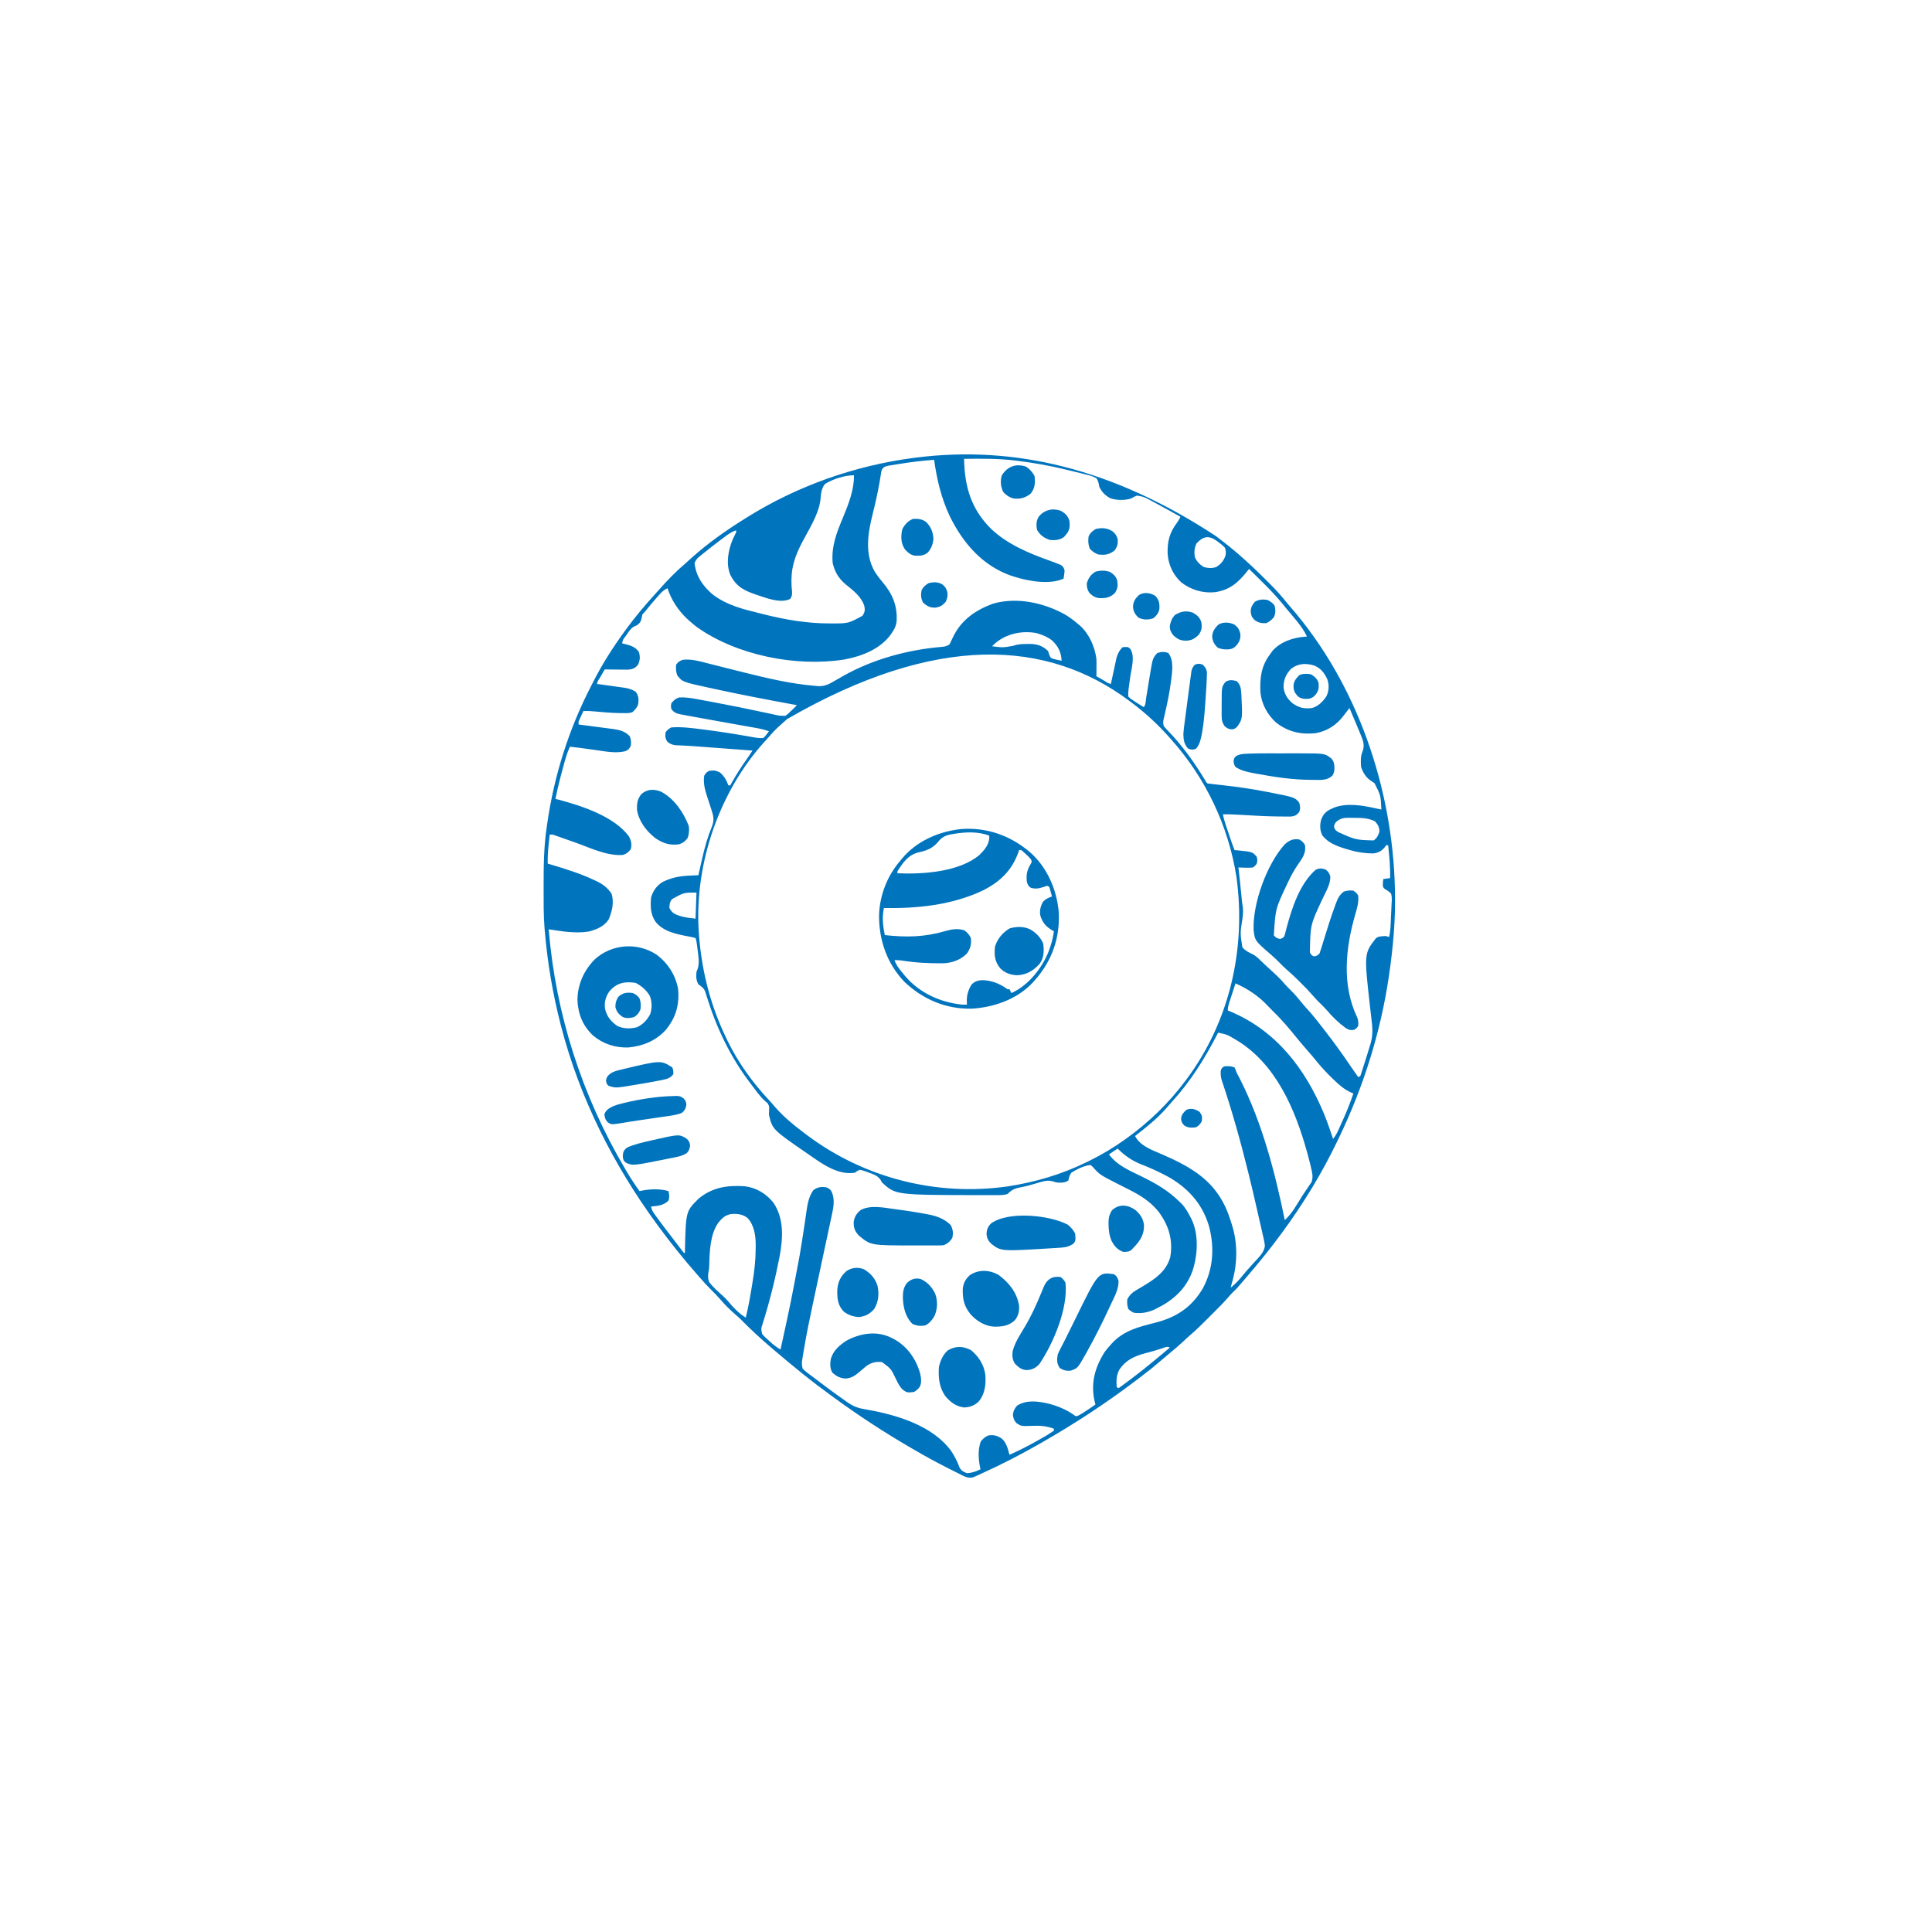 <?xml version="1.0" encoding="UTF-8"?>
<svg version="1.1" xmlns="http://www.w3.org/2000/svg" width="2000" height="2000">
<path d="M0 0 C1.705 1.323 3.423 2.624 5.149 3.92 C10.855 8.219 16.402 12.67 21.833 17.311 C22.35 17.752 22.867 18.194 23.399 18.648 C33.241 27.154 42.667 36.084 51.862 45.28 C53.462 46.878 55.07 48.467 56.678 50.057 C63.163 56.506 69.072 63.206 74.77 70.373 C75.693 71.463 76.623 72.548 77.563 73.623 C146.732 153.06 183.339 260.949 185.77 365.373 C185.792 366.167 185.814 366.962 185.836 367.78 C186.548 396.695 183.956 425.785 179.77 454.373 C179.673 455.04 179.575 455.707 179.475 456.395 C170.929 514.325 153.132 570.652 127.77 623.373 C127.237 624.484 126.703 625.595 126.153 626.739 C118.098 643.407 109.407 659.567 99.77 675.373 C99.263 676.206 98.755 677.039 98.232 677.897 C79.844 707.893 59.022 735.998 36.178 762.723 C34.668 764.492 33.166 766.268 31.665 768.045 C22.51 778.843 22.51 778.843 17.431 783.711 C15.835 785.308 14.394 786.961 12.942 788.689 C7.817 794.583 2.248 800.044 -3.281 805.555 C-5.163 807.431 -7.04 809.313 -8.916 811.195 C-14.324 816.607 -19.718 821.978 -25.55 826.938 C-28.298 829.285 -30.908 831.777 -33.542 834.248 C-38.335 838.707 -43.252 842.934 -48.359 847.033 C-51.056 849.231 -53.693 851.483 -56.321 853.763 C-62.812 859.393 -69.449 864.774 -76.32 869.936 C-78.482 871.563 -80.635 873.2 -82.789 874.838 C-113.553 898.155 -145.738 919.199 -179.23 938.373 C-180.394 939.041 -180.394 939.041 -181.583 939.723 C-200.984 950.813 -220.875 961.145 -241.23 970.373 C-242.929 971.157 -242.929 971.157 -244.663 971.957 C-246.243 972.658 -246.243 972.658 -247.855 973.373 C-248.775 973.786 -249.696 974.198 -250.644 974.623 C-256.031 976.186 -260.101 973.63 -264.91 971.232 C-265.55 970.914 -266.19 970.596 -266.85 970.269 C-268.939 969.227 -271.022 968.176 -273.105 967.123 C-273.823 966.762 -274.541 966.4 -275.281 966.028 C-288.166 959.537 -300.79 952.686 -313.23 945.373 C-314.339 944.727 -315.448 944.081 -316.591 943.416 C-342.958 928.05 -368.556 911.337 -393.23 893.373 C-393.989 892.822 -394.748 892.272 -395.529 891.705 C-405.934 884.141 -416.203 876.432 -426.23 868.373 C-426.87 867.859 -427.511 867.345 -428.17 866.815 C-436.754 859.91 -445.246 852.904 -453.619 845.746 C-455.269 844.34 -456.927 842.944 -458.585 841.549 C-470.024 831.892 -481.017 821.738 -491.511 811.061 C-493.355 809.25 -495.272 807.56 -497.23 805.873 C-502.723 801.133 -507.82 796.07 -512.542 790.561 C-515.453 787.171 -518.552 784.009 -521.73 780.873 C-526.114 776.535 -530.231 772.066 -534.23 767.373 C-535.17 766.295 -536.112 765.218 -537.054 764.143 C-550.824 748.403 -563.849 732.23 -576.23 715.373 C-576.812 714.582 -577.394 713.791 -577.994 712.976 C-623.056 651.572 -658.041 582.223 -677.23 508.373 C-677.396 507.732 -677.563 507.092 -677.735 506.432 C-685.978 474.561 -691.458 442.183 -694.23 409.373 C-694.324 408.362 -694.419 407.351 -694.516 406.31 C-695.652 392.365 -695.476 378.354 -695.48 364.373 C-695.48 363.68 -695.481 362.986 -695.481 362.272 C-695.488 341.827 -695.274 321.639 -692.23 301.373 C-692.058 300.166 -691.887 298.96 -691.71 297.716 C-684.5 247.777 -669.344 200.17 -646.239 155.334 C-645.561 154.016 -644.887 152.696 -644.217 151.373 C-634.768 132.736 -623.567 115.22 -611.23 98.373 C-610.736 97.694 -610.243 97.015 -609.734 96.315 C-600.633 83.822 -590.749 72.15 -580.355 60.717 C-578.948 59.165 -577.552 57.602 -576.167 56.029 C-567.755 46.503 -558.84 37.21 -549.128 28.994 C-546.901 27.092 -544.76 25.107 -542.605 23.123 C-525.614 7.834 -506.611 -5.567 -487.23 -17.627 C-486.644 -17.996 -486.059 -18.364 -485.455 -18.744 C-433.165 -51.558 -373.408 -72.667 -312.23 -80.627 C-311.07 -80.778 -309.91 -80.929 -308.715 -81.084 C-208.619 -93.446 -107.061 -70.179 0 0 Z M-260.23 -79.627 C-259.63 -50.88 -253.104 -27.798 -232.125 -7.038 C-215.664 8.538 -193.666 17.919 -172.621 25.4 C-169.107 26.67 -165.609 27.96 -162.152 29.377 C-161.441 29.665 -160.731 29.953 -159.999 30.25 C-157.772 31.664 -157.142 32.925 -156.23 35.373 C-156.253 37.732 -156.253 37.732 -156.605 40.123 C-156.716 40.922 -156.827 41.721 -156.941 42.545 C-157.036 43.148 -157.132 43.751 -157.23 44.373 C-171.52 50.953 -193.589 47.027 -208.23 42.373 C-209.381 42.011 -210.532 41.649 -211.718 41.275 C-241.63 30.708 -261.632 7.15 -275.23 -20.627 C-283.864 -39.258 -288.439 -58.364 -291.23 -78.627 C-303.004 -77.756 -314.673 -76.396 -326.328 -74.516 C-327.677 -74.299 -329.027 -74.086 -330.378 -73.877 C-332.291 -73.579 -334.202 -73.261 -336.113 -72.943 C-337.22 -72.762 -338.328 -72.581 -339.469 -72.395 C-342.405 -71.578 -343.526 -71.123 -345.23 -68.627 C-345.987 -66.215 -345.987 -66.215 -346.371 -63.447 C-346.641 -61.857 -346.641 -61.857 -346.916 -60.235 C-347.102 -59.085 -347.288 -57.936 -347.48 -56.752 C-349.465 -45.228 -351.953 -33.958 -354.819 -22.625 C-359.718 -3.08 -363.274 17.985 -353.105 36.436 C-350.608 40.488 -347.868 44.12 -344.792 47.748 C-334.346 60.072 -329.166 72.271 -330.035 88.41 C-330.454 92.628 -331.925 95.872 -334.23 99.373 C-334.666 100.055 -335.101 100.737 -335.55 101.439 C-346.52 117.235 -366.088 124.787 -384.417 128.123 C-434.24 135.966 -495.721 123.795 -537.039 94.373 C-539.521 92.452 -541.887 90.461 -544.23 88.373 C-545.06 87.637 -545.89 86.901 -546.746 86.143 C-556.133 77.317 -563.184 66.651 -567.23 54.373 C-571.198 55.936 -573.646 58.694 -576.417 61.811 C-576.894 62.338 -577.371 62.866 -577.863 63.41 C-581.874 67.886 -585.694 72.503 -589.453 77.193 C-591.23 79.373 -591.23 79.373 -593.23 81.373 C-593.498 82.652 -593.766 83.931 -594.042 85.248 C-594.784 88.473 -595.155 89.298 -597.605 91.748 C-600.23 93.373 -600.23 93.373 -602.066 94.037 C-605.42 96.107 -607.265 99.166 -609.48 102.373 C-609.939 103.015 -610.398 103.657 -610.871 104.318 C-613.378 107.537 -613.378 107.537 -614.23 111.373 C-613.494 111.543 -612.758 111.713 -612 111.889 C-605.704 113.452 -600.955 114.739 -596.917 120.123 C-595.346 125.265 -595.563 129.039 -597.917 133.748 C-601.048 137.302 -603.569 138.249 -608.276 138.6 C-609.381 138.59 -610.486 138.579 -611.625 138.568 C-612.827 138.562 -614.029 138.555 -615.267 138.549 C-617.136 138.524 -617.136 138.524 -619.042 138.498 C-620.308 138.489 -621.573 138.48 -622.876 138.471 C-625.994 138.447 -629.112 138.414 -632.23 138.373 C-633.566 140.684 -634.899 142.997 -636.23 145.311 C-636.802 146.3 -636.802 146.3 -637.386 147.309 C-639.355 150.171 -639.355 150.171 -640.23 153.373 C-639.231 153.509 -638.233 153.645 -637.204 153.784 C-633.479 154.294 -629.756 154.817 -626.033 155.344 C-624.426 155.57 -622.818 155.792 -621.209 156.01 C-618.889 156.326 -616.571 156.655 -614.253 156.986 C-613.184 157.127 -613.184 157.127 -612.094 157.271 C-607.637 157.925 -604.093 159.047 -600.23 161.373 C-597.093 165.623 -596.817 169.129 -597.578 174.186 C-598.659 177.811 -600.536 179.745 -603.23 182.373 C-606.419 183.968 -609.853 183.563 -613.355 183.561 C-614.181 183.561 -615.007 183.562 -615.858 183.562 C-624.967 183.488 -633.998 182.658 -643.062 181.811 C-646.8 181.468 -650.472 181.271 -654.23 181.373 C-655.07 183.141 -655.902 184.912 -656.73 186.686 C-657.426 188.165 -657.426 188.165 -658.136 189.674 C-659.418 192.351 -659.418 192.351 -659.23 195.373 C-657.969 195.534 -656.709 195.695 -655.41 195.86 C-650.704 196.465 -646.001 197.088 -641.298 197.717 C-639.268 197.986 -637.237 198.249 -635.205 198.508 C-632.274 198.882 -629.346 199.274 -626.417 199.67 C-625.518 199.781 -624.619 199.891 -623.692 200.005 C-617.067 200.928 -610.746 202.464 -606.23 207.686 C-604.926 211.19 -604.766 213.659 -605.23 217.373 C-606.683 220.487 -607.954 221.901 -611.209 223.105 C-620.886 225.262 -630.191 223.466 -639.855 222.061 C-641.607 221.817 -643.36 221.576 -645.113 221.336 C-647.591 220.996 -650.07 220.654 -652.546 220.3 C-657.765 219.554 -662.988 218.934 -668.23 218.373 C-671.408 225.056 -673.232 232.06 -675.167 239.186 C-675.343 239.826 -675.518 240.466 -675.699 241.125 C-678.535 251.475 -681.09 261.858 -683.23 272.373 C-681.958 272.702 -680.685 273.03 -679.375 273.369 C-655.985 279.611 -622.595 290.461 -607.355 310.936 C-604.865 315.292 -603.935 319.459 -605.23 324.373 C-607.76 327.655 -609.307 329.065 -613.23 330.373 C-629.757 331.75 -647.226 323.022 -662.48 317.623 C-665.842 316.434 -669.205 315.247 -672.57 314.066 C-674.65 313.336 -676.728 312.601 -678.804 311.862 C-679.736 311.535 -680.669 311.207 -681.629 310.87 C-682.448 310.58 -683.267 310.29 -684.11 309.992 C-686.342 309.233 -686.342 309.233 -689.23 309.373 C-689.571 312.685 -689.901 315.998 -690.23 319.311 C-690.325 320.237 -690.421 321.163 -690.519 322.117 C-691.087 327.902 -691.325 333.56 -691.23 339.373 C-690.451 339.604 -689.672 339.835 -688.869 340.072 C-673.306 344.712 -657.957 349.436 -643.23 356.373 C-642.124 356.885 -641.018 357.397 -639.878 357.924 C-633.725 361.001 -629.12 364.636 -625.23 370.373 C-622.246 379.324 -624.605 388.937 -628.23 397.373 C-632.921 404.41 -641.028 407.863 -649.105 409.748 C-662.933 411.864 -676.552 409.469 -690.23 407.373 C-682.973 495.283 -655.768 579.824 -610.855 655.811 C-610.201 656.918 -609.547 658.025 -608.874 659.166 C-604.922 665.769 -600.741 672.138 -596.23 678.373 C-595.365 678.209 -594.5 678.045 -593.609 677.876 C-584.413 676.179 -575.319 675.823 -566.23 678.373 C-565.445 682.011 -564.952 684.559 -566.167 688.123 C-570.834 693.214 -577.654 693.786 -584.23 694.373 C-583.637 698.454 -581.361 701.325 -578.98 704.561 C-578.541 705.166 -578.102 705.771 -577.65 706.394 C-572.493 713.46 -567.158 720.391 -561.814 727.314 C-560.273 729.318 -558.742 731.328 -557.214 733.342 C-556.751 733.951 -556.288 734.56 -555.81 735.187 C-554.942 736.328 -554.076 737.471 -553.212 738.615 C-552.242 739.886 -551.239 741.133 -550.23 742.373 C-549.9 742.373 -549.57 742.373 -549.23 742.373 C-549.208 741.302 -549.208 741.302 -549.186 740.208 C-548.255 699.399 -548.255 699.399 -535.23 686.373 C-520.934 674.411 -505.184 672.173 -487.23 673.373 C-475.258 674.927 -465.37 680.864 -457.761 690.143 C-446.478 706.578 -447.677 726.937 -451.105 745.686 C-455.652 769.133 -461.463 792.736 -468.693 815.501 C-470.438 820.983 -470.438 820.983 -469.23 826.373 C-467.163 828.795 -464.86 830.888 -462.48 832.998 C-461.859 833.57 -461.237 834.143 -460.597 834.732 C-457.298 837.725 -454.074 840.102 -450.23 842.373 C-439.747 794.481 -439.747 794.481 -430.667 746.311 C-430.513 745.409 -430.359 744.508 -430.201 743.58 C-428.557 733.898 -427.043 724.2 -425.597 714.486 C-425.331 712.721 -425.065 710.957 -424.799 709.192 C-424.308 705.936 -423.842 702.678 -423.394 699.416 C-422.259 691.516 -420.943 684.046 -416.23 677.373 C-411.995 674.243 -408.426 673.806 -403.23 674.373 C-400.318 675.432 -398.809 676.361 -397.257 679.072 C-393.734 687.413 -395.417 695.407 -397.292 703.951 C-397.515 704.998 -397.738 706.046 -397.968 707.125 C-398.457 709.415 -398.949 711.706 -399.445 713.995 C-400.246 717.695 -401.036 721.398 -401.824 725.101 C-402.984 730.55 -404.148 735.997 -405.316 741.444 C-408.253 755.142 -411.181 768.842 -414.085 782.547 C-414.951 786.633 -415.821 790.718 -416.698 794.801 C-420.197 811.095 -423.553 827.389 -426.265 843.834 C-426.483 845.131 -426.701 846.427 -426.925 847.763 C-427.115 848.958 -427.304 850.152 -427.5 851.382 C-427.75 852.944 -427.75 852.944 -428.005 854.537 C-428.236 857.448 -428.087 859.586 -427.23 862.373 C-425.323 864.21 -423.539 865.7 -421.417 867.248 C-420.495 867.945 -420.495 867.945 -419.553 868.657 C-418.19 869.684 -416.823 870.705 -415.452 871.721 C-413.126 873.45 -410.821 875.206 -408.519 876.967 C-400.092 883.388 -391.564 889.651 -382.855 895.686 C-382.077 896.231 -381.299 896.776 -380.497 897.337 C-374.389 901.516 -369.058 903.322 -361.73 904.436 C-330.372 909.862 -292.678 920.948 -273.355 947.748 C-269.776 953.139 -267.135 958.662 -264.812 964.693 C-262.788 968.121 -260.921 969.007 -257.23 970.373 C-251.97 970.182 -247.918 968.573 -243.23 966.373 C-243.386 965.658 -243.542 964.942 -243.703 964.205 C-245.453 955.246 -245.965 946.578 -243.042 937.811 C-240.709 934.673 -238.752 933.101 -235.23 931.373 C-229.414 930.529 -225.82 931.402 -220.988 934.756 C-216.205 939.156 -214.912 945.304 -213.23 951.373 C-203.223 946.927 -193.571 942.022 -184.042 936.623 C-183.063 936.069 -182.084 935.514 -181.075 934.943 C-173.974 930.935 -173.974 930.935 -167.23 926.373 C-167.23 925.713 -167.23 925.053 -167.23 924.373 C-174.666 921.623 -181.101 921.064 -188.98 921.373 C-201.126 921.842 -201.126 921.842 -206.23 918.373 C-208.638 915.484 -209.191 913.678 -209.667 909.936 C-209.139 905.63 -208.057 903.646 -205.23 900.373 C-195.354 894.28 -184.18 895.935 -173.316 898.26 C-164.329 900.543 -155.136 904.173 -147.48 909.436 C-144.514 911.722 -144.514 911.722 -142.015 910.814 C-138.292 908.887 -134.876 906.611 -131.417 904.248 C-130.725 903.78 -130.032 903.312 -129.318 902.83 C-127.619 901.682 -125.924 900.528 -124.23 899.373 C-124.539 898.156 -124.849 896.939 -125.167 895.686 C-129.248 876.789 -124.709 860.684 -114.468 844.607 C-112.821 842.41 -111.092 840.391 -109.23 838.373 C-108.588 837.629 -107.946 836.885 -107.285 836.119 C-95.095 822.827 -79.591 818.989 -62.74 814.746 C-40.707 809.171 -24.95 799.027 -13.23 779.373 C-2.085 759.054 -0.836 736.462 -6.766 714.376 C-13.867 690.739 -29.319 674.173 -50.658 662.639 C-59.263 658.125 -67.923 654.114 -77 650.658 C-86.568 646.852 -93.993 641.61 -101.23 634.373 C-105.685 637.343 -105.685 637.343 -110.23 640.373 C-101.958 651.808 -88.617 657.268 -76.292 663.311 C-61.806 670.415 -48.765 677.901 -37.23 689.373 C-36.609 689.96 -35.987 690.546 -35.347 691.15 C-31.258 695.34 -28.574 700.081 -25.917 705.248 C-25.58 705.896 -25.242 706.544 -24.894 707.211 C-17.173 722.955 -18.262 744.073 -23.554 760.449 C-30.465 780.127 -44.124 791.703 -62.328 800.639 C-69.471 803.956 -76.391 805.351 -84.23 804.373 C-86.852 803.336 -88.107 802.329 -90.23 800.373 C-91.436 796.754 -91.553 794.181 -91.23 790.373 C-88.595 785.585 -85.942 783.189 -81.23 780.498 C-80.07 779.818 -78.911 779.135 -77.753 778.451 C-77.168 778.109 -76.582 777.767 -75.979 777.414 C-63.146 769.776 -50.666 761.623 -46.703 746.361 C-43.963 729.04 -48.057 714.796 -58.195 700.627 C-66.932 689.235 -78.116 682.484 -90.792 676.186 C-93.086 675.026 -95.379 673.866 -97.671 672.705 C-98.771 672.15 -99.871 671.594 -101.003 671.022 C-119.809 661.413 -119.809 661.413 -126.98 653.373 C-128.094 652.383 -128.094 652.383 -129.23 651.373 C-136.181 651.963 -143.345 655.775 -149.23 659.373 C-151.136 662.126 -151.496 664.042 -152.23 667.373 C-154.959 669.23 -157.219 669.647 -160.48 669.623 C-161.186 669.628 -161.893 669.633 -162.621 669.639 C-165.23 669.373 -165.23 669.373 -168.828 668.189 C-174.349 666.749 -179.085 668.473 -184.417 670.061 C-186.461 670.638 -188.506 671.213 -190.55 671.787 C-191.528 672.066 -192.505 672.345 -193.512 672.632 C-196.919 673.561 -200.329 674.256 -203.792 674.936 C-208.928 676.064 -211.496 677.735 -215.23 681.373 C-219.389 682.768 -223.676 682.535 -228.015 682.541 C-228.891 682.545 -229.767 682.549 -230.67 682.554 C-233.544 682.564 -236.418 682.563 -239.292 682.561 C-240.276 682.56 -241.261 682.56 -242.274 682.56 C-331.248 682.447 -331.248 682.447 -345.23 669.373 C-345.766 668.411 -346.302 667.45 -346.855 666.459 C-350.144 662.186 -353.681 661.053 -358.667 659.311 C-359.937 658.813 -359.937 658.813 -361.232 658.305 C-363.584 657.452 -365.755 656.742 -368.23 656.373 C-371 657.557 -371 657.557 -373.23 659.373 C-390.959 662.192 -407.46 649.972 -421.23 640.373 C-422.036 639.819 -422.036 639.819 -422.857 639.253 C-458.583 614.63 -458.583 614.63 -462.23 599.373 C-462.225 597.643 -462.163 595.912 -462.042 594.186 C-461.886 590.706 -461.886 590.706 -463.386 587.682 C-464.563 586.574 -465.769 585.496 -466.992 584.439 C-472.073 579.749 -476.066 573.875 -480.23 568.373 C-480.749 567.693 -481.268 567.013 -481.803 566.312 C-501.953 539.773 -516.343 509.824 -526.261 478.072 C-526.6 476.998 -526.939 475.924 -527.289 474.818 C-527.587 473.845 -527.885 472.872 -528.193 471.87 C-529.756 468.106 -531.96 466.719 -535.23 464.373 C-537.655 460.295 -537.724 456.004 -537.23 451.373 C-536.9 450.569 -536.57 449.764 -536.23 448.936 C-533.741 442.558 -535.381 434.654 -536.167 427.998 C-536.254 427.205 -536.342 426.413 -536.431 425.596 C-536.798 422.383 -537.205 419.449 -538.23 416.373 C-541.168 415.605 -543.997 415.014 -546.98 414.498 C-558.858 412.209 -571.998 409.448 -579.789 399.354 C-584.928 391.506 -585.043 383.555 -584.23 374.373 C-582.228 367.487 -578.363 362.106 -572.23 358.373 C-562.907 353.762 -554.622 352.282 -544.355 351.811 C-543.476 351.767 -542.597 351.724 -541.691 351.68 C-539.537 351.574 -537.384 351.473 -535.23 351.373 C-535.03 350.464 -534.829 349.554 -534.623 348.617 C-533.672 344.345 -532.706 340.077 -531.73 335.811 C-531.554 335.04 -531.378 334.269 -531.197 333.474 C-528.686 322.557 -525.78 312.001 -521.494 301.619 C-519.07 295.424 -519.133 291.638 -521.23 285.373 C-521.536 284.395 -521.843 283.417 -522.158 282.409 C-523.561 277.974 -525.001 273.552 -526.484 269.143 C-528.704 262.223 -530.302 255.67 -529.23 248.373 C-527.23 245.186 -527.23 245.186 -524.23 243.373 C-519.411 242.685 -517.32 242.828 -512.98 244.998 C-508.615 248.768 -506.138 252.968 -504.23 258.373 C-503.57 258.373 -502.91 258.373 -502.23 258.373 C-501.78 257.548 -501.33 256.723 -500.867 255.873 C-495.938 246.976 -490.44 238.601 -484.567 230.301 C-482.751 227.683 -480.992 225.027 -479.23 222.373 C-487.689 221.737 -496.149 221.102 -504.608 220.469 C-508.538 220.175 -512.468 219.88 -516.397 219.585 C-520.203 219.299 -524.01 219.013 -527.816 218.729 C-529.254 218.621 -530.692 218.513 -532.13 218.405 C-533.503 218.301 -534.875 218.199 -536.247 218.096 C-538.238 217.947 -540.228 217.796 -542.219 217.645 C-545.019 217.443 -547.817 217.297 -550.622 217.182 C-551.344 217.149 -552.065 217.115 -552.809 217.081 C-554.809 216.992 -556.811 216.917 -558.812 216.843 C-562.424 216.346 -564.347 215.565 -567.23 213.373 C-569.71 209.652 -569.693 207.775 -569.23 203.373 C-567.363 201.008 -565.909 199.713 -563.23 198.373 C-552.255 197.646 -541.461 199.079 -530.605 200.498 C-529.749 200.607 -528.893 200.715 -528.012 200.827 C-513.425 202.681 -498.921 204.945 -484.44 207.493 C-483.72 207.618 -483 207.744 -482.259 207.873 C-480.327 208.212 -478.397 208.556 -476.468 208.902 C-473.635 209.314 -471.081 209.591 -468.23 209.373 C-466.354 207.886 -466.354 207.886 -464.917 205.873 C-464.406 205.223 -463.894 204.574 -463.367 203.904 C-462.992 203.399 -462.616 202.894 -462.23 202.373 C-466.533 200.837 -470.722 199.814 -475.219 199.016 C-475.892 198.895 -476.564 198.775 -477.257 198.65 C-479.47 198.254 -481.684 197.865 -483.898 197.475 C-485.458 197.196 -487.018 196.917 -488.578 196.638 C-492.689 195.902 -496.8 195.172 -500.911 194.443 C-514.023 192.117 -527.131 189.772 -540.23 187.373 C-541.348 187.17 -542.467 186.968 -543.619 186.759 C-546.343 186.26 -549.063 185.74 -551.781 185.209 C-552.512 185.077 -553.244 184.945 -553.998 184.809 C-558.199 183.953 -560.617 182.817 -563.23 179.373 C-563.792 176.436 -563.792 176.436 -563.23 173.373 C-560.68 170.271 -559.053 168.647 -555.23 167.373 C-549.082 167.092 -543.45 167.856 -537.417 168.99 C-536.47 169.163 -535.523 169.336 -534.548 169.514 C-531.44 170.084 -528.335 170.666 -525.23 171.248 C-523.063 171.649 -520.896 172.05 -518.729 172.451 C-500.847 175.784 -483.037 179.448 -465.253 183.273 C-464.28 183.481 -463.306 183.688 -462.302 183.903 C-460.488 184.29 -458.675 184.682 -456.863 185.078 C-451.099 186.366 -451.099 186.366 -445.23 186.373 C-442.53 184.495 -442.53 184.495 -440.042 181.998 C-439.183 181.186 -438.323 180.374 -437.437 179.537 C-436.028 178.156 -434.625 176.768 -433.23 175.373 C-433.846 175.26 -434.461 175.146 -435.095 175.029 C-463.195 169.847 -491.253 164.548 -519.167 158.436 C-520.214 158.209 -521.26 157.983 -522.338 157.749 C-551.877 151.332 -551.877 151.332 -557.23 144.373 C-558.464 140.672 -558.804 137.221 -558.23 133.373 C-556.023 130.404 -554.744 129.544 -551.23 128.373 C-542.641 127.41 -534.633 129.705 -526.39 131.846 C-524.952 132.209 -523.514 132.572 -522.076 132.933 C-519.043 133.696 -516.012 134.466 -512.982 135.24 C-505.156 137.239 -497.316 139.187 -489.476 141.135 C-488.711 141.325 -487.946 141.515 -487.158 141.712 C-463.219 147.66 -438.875 153.403 -414.23 155.373 C-413.417 155.458 -412.604 155.542 -411.766 155.629 C-404.477 156.078 -399.81 153.566 -393.667 149.873 C-391.716 148.759 -389.763 147.648 -387.808 146.541 C-386.856 145.996 -385.904 145.451 -384.923 144.89 C-354.507 127.758 -318.445 117.996 -283.774 115.056 C-280.168 114.727 -278.31 114.426 -275.23 112.373 C-273.994 109.93 -272.851 107.493 -271.73 104.998 C-263.282 87.251 -248.614 77.072 -230.425 70.334 C-205.852 63.208 -178.241 69.189 -156.294 81.175 C-151.231 84.114 -146.668 87.554 -142.23 91.373 C-141.57 91.911 -140.91 92.448 -140.23 93.002 C-130.776 101.422 -124.853 115.001 -123.23 127.373 C-123.117 130.5 -123.135 133.62 -123.167 136.748 C-123.172 137.579 -123.177 138.411 -123.181 139.268 C-123.193 141.303 -123.211 143.338 -123.23 145.373 C-120.919 146.709 -118.606 148.042 -116.292 149.373 C-115.633 149.755 -114.974 150.136 -114.294 150.529 C-111.432 152.498 -111.432 152.498 -108.23 153.373 C-108.039 152.465 -107.848 151.558 -107.651 150.623 C-106.931 147.232 -106.199 143.844 -105.459 140.458 C-105.142 138.996 -104.83 137.534 -104.522 136.07 C-104.078 133.957 -103.616 131.849 -103.152 129.74 C-102.88 128.473 -102.607 127.206 -102.327 125.9 C-101.065 121.842 -99.266 118.409 -96.23 115.373 C-90.847 114.905 -90.847 114.905 -88.417 116.748 C-82.836 124.386 -87.011 137.44 -88.23 146.186 C-88.518 148.278 -88.804 150.37 -89.086 152.463 C-89.341 154.349 -89.602 156.234 -89.863 158.118 C-90.33 162.243 -90.33 162.243 -90.23 166.373 C-87.997 168.629 -87.997 168.629 -85.042 170.498 C-84.08 171.161 -83.117 171.823 -82.125 172.506 C-79.523 174.184 -76.898 175.802 -74.23 177.373 C-72.047 175.19 -72.193 170.677 -71.707 167.658 C-71.405 165.839 -71.102 164.019 -70.8 162.199 C-70.329 159.33 -69.859 156.46 -69.392 153.59 C-68.94 150.82 -68.48 148.052 -68.019 145.283 C-67.885 144.441 -67.75 143.599 -67.611 142.731 C-64.939 126.761 -64.939 126.761 -60.23 121.373 C-56.381 120.076 -52.561 119.827 -48.792 121.373 C-42.622 129.272 -44.9 141.43 -46.004 150.723 C-47.467 162.019 -49.759 173.09 -52.336 184.182 C-52.595 185.32 -52.854 186.458 -53.121 187.631 C-53.358 188.643 -53.596 189.655 -53.84 190.698 C-54.233 193.393 -54.232 194.864 -53.23 197.373 C-51.321 199.585 -49.396 201.666 -47.355 203.748 C-40.814 210.609 -34.898 217.78 -29.23 225.373 C-28.806 225.94 -28.382 226.507 -27.946 227.091 C-21.914 235.219 -16.451 243.64 -11.164 252.268 C-9.537 255.142 -9.537 255.142 -8.23 256.373 C-5.629 256.736 -3.04 257.043 -0.429 257.318 C1.251 257.506 2.931 257.694 4.611 257.883 C5.502 257.983 6.394 258.082 7.313 258.185 C22.473 259.898 37.487 261.987 52.458 264.936 C53.186 265.077 53.915 265.219 54.666 265.365 C82.294 270.774 82.294 270.774 86.77 276.373 C87.834 280.276 88.167 282.432 86.583 286.186 C84.181 289.084 82.184 290.217 78.425 290.632 C77.55 290.634 76.675 290.636 75.774 290.639 C74.758 290.643 73.742 290.646 72.695 290.65 C71.586 290.641 70.476 290.632 69.333 290.623 C67.591 290.617 67.591 290.617 65.813 290.611 C53.641 290.497 41.499 289.82 29.35 289.085 C22.149 288.65 14.988 288.241 7.77 288.373 C8.458 292.245 9.519 295.864 10.766 299.592 C11.16 300.771 11.554 301.951 11.959 303.166 C12.577 305.001 12.577 305.001 13.208 306.873 C13.616 308.096 14.023 309.32 14.444 310.58 C16.113 315.562 17.774 320.512 19.77 325.373 C21.255 325.503 21.255 325.503 22.77 325.635 C38.373 327.204 38.373 327.204 42.77 332.373 C43.52 335.936 43.52 335.936 42.77 339.373 C41.208 341.572 41.208 341.572 38.77 343.373 C36.033 343.664 33.731 343.756 31.02 343.623 C30.323 343.605 29.625 343.587 28.907 343.568 C27.194 343.521 25.482 343.45 23.77 343.373 C23.891 344.44 24.012 345.508 24.137 346.607 C25.186 355.918 26.177 365.231 27.072 374.558 C27.149 375.346 27.226 376.135 27.305 376.947 C27.371 377.634 27.437 378.321 27.505 379.028 C27.718 380.912 28.02 382.786 28.351 384.653 C28.805 388.687 28.475 392.335 27.938 396.326 C25.55 411.325 25.55 411.325 27.835 425.886 C30.774 429.536 34.611 431.41 38.805 433.342 C42.152 435.098 44.658 437.679 47.333 440.311 C48.397 441.316 49.463 442.32 50.532 443.322 C51.061 443.823 51.59 444.324 52.135 444.839 C53.817 446.417 55.518 447.97 57.227 449.518 C62.47 454.273 67.559 459.016 72.106 464.459 C74.015 466.655 76.059 468.657 78.145 470.686 C82.275 474.76 85.905 479.105 89.528 483.631 C91.656 486.234 93.867 488.713 96.145 491.186 C101.105 496.649 105.639 502.405 110.135 508.249 C111.291 509.751 112.45 511.25 113.612 512.747 C122.625 524.364 131.227 536.166 139.42 548.373 C142.146 552.413 144.957 556.394 147.77 560.373 C150.074 559.498 150.074 559.498 150.867 556.62 C151.257 555.409 151.646 554.199 152.047 552.951 C152.259 552.295 152.471 551.64 152.69 550.964 C153.14 549.566 153.586 548.167 154.029 546.767 C154.693 544.67 155.37 542.578 156.049 540.486 C157.345 536.465 158.571 532.424 159.77 528.373 C160.11 527.252 160.449 526.131 160.799 524.976 C163.083 516.541 162.645 509.229 161.52 500.623 C161.364 499.288 161.21 497.953 161.06 496.617 C160.766 494.018 160.466 491.419 160.16 488.821 C153.791 432.534 153.791 432.534 166.118 416.635 C168.207 415.039 169.666 414.849 172.27 414.623 C173.043 414.546 173.817 414.468 174.614 414.389 C176.77 414.373 176.77 414.373 179.77 415.373 C181.314 408.718 181.384 401.875 181.653 395.075 C181.734 393.209 181.831 391.344 181.942 389.48 C182.113 386.528 182.228 383.578 182.333 380.623 C182.396 379.695 182.459 378.767 182.524 377.811 C182.587 375.106 182.548 372.968 181.77 370.373 C179.827 368.435 177.943 367.136 175.549 365.801 C173.77 364.373 173.77 364.373 173.257 361.917 C173.269 359.685 173.418 357.576 173.77 355.373 C176.08 355.043 178.39 354.713 180.77 354.373 C181.152 342.941 179.981 331.727 178.77 320.373 C178.11 320.373 177.45 320.373 176.77 320.373 C176.193 321.136 175.615 321.899 175.02 322.686 C171.754 326.587 168.51 328.145 163.465 328.807 C153.648 328.817 145.101 327.298 135.77 324.373 C135.071 324.159 134.373 323.944 133.653 323.724 C124.785 320.934 116.812 317.81 110.77 310.373 C108.074 305.197 107.91 299.626 109.387 294.037 C111.329 288.865 113.641 285.945 118.543 283.369 C119.278 283.04 120.013 282.712 120.77 282.373 C121.443 282.055 122.116 281.736 122.809 281.408 C136.393 276.2 153.043 279.223 166.77 282.373 C168.436 282.711 170.102 283.047 171.77 283.373 C171.086 268.787 171.086 268.787 164.715 256.174 C163.184 255.068 161.621 254.005 160.028 252.99 C155.471 249.726 152.523 244.632 150.77 239.373 C150.336 233.741 150.073 228.323 152.333 223.061 C154.723 216.929 152.817 211.911 150.372 206.029 C149.892 204.865 149.413 203.701 148.918 202.502 C148.416 201.304 147.913 200.107 147.395 198.873 C146.9 197.676 146.405 196.478 145.895 195.244 C143.559 189.604 141.193 183.977 138.77 178.373 C136.878 180.719 134.998 183.059 133.227 185.498 C125.737 195.644 116.256 202.03 103.77 204.373 C88.338 205.98 75.189 203.017 62.77 193.373 C53.859 185.342 47.696 174.101 46.551 162.071 C45.824 147.152 47.388 134.496 56.77 122.373 C57.492 121.342 58.214 120.311 58.958 119.248 C67.341 109.637 80.658 105.305 93.004 104.451 C93.878 104.412 93.878 104.412 94.77 104.373 C89.785 93.666 80.861 84.36 73.375 75.319 C71.953 73.594 70.547 71.857 69.145 70.115 C58.673 57.323 46.533 45.959 34.77 34.373 C34.151 35.147 33.533 35.921 32.896 36.719 C23.516 48.431 14.996 56.026 -0.23 58.373 C-12.867 59.718 -25.12 56.076 -35.23 48.373 C-43.759 40.628 -48.685 30.166 -49.484 18.74 C-49.981 6.268 -47.511 -3.39 -39.816 -13.471 C-38.351 -15.462 -37.259 -17.386 -36.23 -19.627 C-45.924 -25.084 -55.662 -30.459 -65.48 -35.689 C-66.36 -36.166 -67.24 -36.643 -68.147 -37.134 C-74.357 -40.419 -74.357 -40.419 -81.23 -41.627 C-84.363 -40.31 -84.363 -40.31 -87.23 -38.627 C-93.779 -36.482 -102.227 -36.618 -108.73 -38.814 C-114.133 -41.612 -117.521 -45.21 -120.23 -50.627 C-120.404 -51.662 -120.404 -51.662 -120.581 -52.717 C-121.11 -55.422 -121.738 -57.296 -123.23 -59.627 C-127.165 -61.868 -131.344 -62.786 -135.73 -63.814 C-136.982 -64.137 -138.233 -64.46 -139.523 -64.792 C-143.413 -65.789 -147.32 -66.708 -151.23 -67.627 C-152.976 -68.055 -152.976 -68.055 -154.758 -68.491 C-171.428 -72.57 -188.2 -75.524 -205.23 -77.627 C-206.188 -77.746 -207.145 -77.864 -208.132 -77.986 C-225.467 -80.031 -242.807 -79.842 -260.23 -79.627 Z M-404.23 -53.627 C-408.098 -48.851 -408.399 -42.877 -408.943 -36.947 C-410.927 -20.909 -422.834 -3.521 -429.902 10.783 C-437.973 27.238 -440.275 40.23 -438.253 58.561 C-438.229 61.526 -438.576 62.942 -440.23 65.373 C-450.298 70.407 -465.028 64.395 -474.857 61.177 C-487.784 56.799 -496.025 52.881 -502.23 40.373 C-506.915 29.086 -504.432 15.158 -499.917 4.182 C-499.045 2.281 -498.148 0.391 -497.218 -1.482 C-496.09 -3.536 -496.09 -3.536 -496.23 -5.627 C-501.524 -3.975 -505.596 -0.654 -509.98 2.623 C-510.807 3.238 -511.635 3.854 -512.488 4.488 C-518.346 8.88 -524.111 13.38 -529.792 17.998 C-530.512 18.577 -531.232 19.156 -531.973 19.753 C-532.968 20.574 -532.968 20.574 -533.984 21.412 C-534.855 22.127 -534.855 22.127 -535.744 22.856 C-537.442 24.589 -538.347 26.117 -539.23 28.373 C-537.639 41.956 -530.881 51.749 -520.726 60.541 C-505.943 71.931 -489.024 75.996 -471.23 80.373 C-469.613 80.782 -469.613 80.782 -467.964 81.198 C-445.353 86.893 -422.951 90.73 -399.605 90.748 C-398.556 90.751 -398.556 90.751 -397.486 90.754 C-380.118 90.784 -380.118 90.784 -365.292 82.748 C-362.915 78.857 -362.665 77.107 -363.472 72.729 C-366.58 63.07 -374.788 56.728 -382.441 50.604 C-389.755 44.621 -394.062 37.596 -396.23 28.373 C-397.848 10.763 -391.972 -3.57 -385.311 -19.558 C-379.735 -33.029 -373.941 -47.822 -374.23 -62.627 C-384.044 -62.627 -395.915 -58.705 -404.23 -53.627 Z M-19.605 7.936 C-21.925 12.842 -22.219 17.044 -21.23 22.373 C-19.063 27.044 -16.258 29.733 -11.917 32.436 C-7.335 33.601 -3.759 33.827 0.77 32.373 C5.788 29.269 8.649 25.772 10.493 20.182 C10.939 17.064 10.877 15.361 9.77 12.373 C7.631 10 5.22 8.129 2.645 6.248 C1.981 5.763 1.317 5.277 0.634 4.777 C-7.442 -0.681 -12.988 0.796 -19.605 7.936 Z M-231.23 114.373 C-220.147 115.821 -220.147 115.821 -209.355 113.936 C-204.434 112.091 -199.74 112.029 -194.542 111.998 C-193.329 111.978 -193.329 111.978 -192.092 111.957 C-184.658 112.012 -178.625 113.978 -173.23 119.373 C-172.859 120.549 -172.487 121.724 -172.105 122.936 C-170.603 126.536 -170.603 126.536 -167.601 127.49 C-164.82 128.236 -162.064 128.868 -159.23 129.373 C-159.696 120.821 -162.659 114.49 -168.917 108.561 C-173.241 105.025 -177.937 103.047 -183.23 101.373 C-183.833 101.18 -184.437 100.986 -185.058 100.787 C-201.633 97.627 -219.543 102.038 -231.23 114.373 Z M-443.414 189.744 C-446.082 192.235 -448.802 194.651 -451.542 197.061 C-455.131 200.283 -458.369 203.619 -461.472 207.307 C-463.389 209.561 -465.401 211.708 -467.417 213.873 C-513.302 264.9 -538.516 337.768 -535.089 406.181 C-532.928 446.233 -523.745 484.218 -506.23 520.373 C-505.895 521.075 -505.559 521.777 -505.213 522.501 C-494.216 545.266 -478.98 566.313 -461.703 584.713 C-459.701 586.867 -457.798 589.053 -455.917 591.311 C-446.643 601.954 -435.501 610.945 -424.23 619.373 C-423.396 620.001 -423.396 620.001 -422.544 620.641 C-363.123 665.069 -288.329 683.983 -214.996 673.525 C-186.554 669.161 -159.091 661.063 -133.23 648.373 C-132.368 647.952 -131.506 647.53 -130.617 647.096 C-117.828 640.777 -105.855 633.635 -94.23 625.373 C-93.66 624.968 -93.089 624.564 -92.501 624.147 C-69.242 607.498 -48.31 587.306 -31.23 564.373 C-30.802 563.802 -30.375 563.232 -29.934 562.644 C14.94 502.415 31.801 427.268 21.77 353.373 C13.474 300.226 -10.354 250.334 -46.23 210.373 C-46.708 209.834 -47.185 209.294 -47.677 208.739 C-59.645 195.245 -72.757 183.133 -87.23 172.373 C-88.168 171.666 -88.168 171.666 -89.125 170.945 C-174.163 107.236 -289.087 100.636 -443.414 189.744 Z M78.395 137.623 C72.916 143.363 70.37 149.174 70.489 157.154 C71.33 163.791 74.688 169.138 79.77 173.373 C86.49 178.211 91.611 179.145 99.77 178.373 C106.466 176.551 110.862 171.926 114.77 166.373 C117.512 160.769 117.891 154.691 115.895 148.783 C112.839 142.099 109.151 137.127 102.204 134.346 C93.863 131.711 85.608 132.033 78.395 137.623 Z M124.77 296.373 C123.147 298.761 123.147 298.761 122.77 301.373 C123.695 304.502 124.635 305.296 127.5 306.936 C145.15 314.824 145.15 314.824 163.77 315.373 C167.117 313.105 168.502 310.178 169.77 306.373 C169.77 301.85 168.196 298.909 165.145 295.623 C158.083 291.906 149.877 292.008 142.083 291.998 C140.573 291.961 140.573 291.961 139.034 291.924 C132.962 291.9 129.36 292.271 124.77 296.373 Z M-561.23 375.373 C-561.828 375.806 -562.426 376.239 -563.042 376.686 C-565.078 379.578 -565.23 381.877 -565.23 385.373 C-562.555 390.621 -559.511 391.885 -553.98 393.686 C-548.598 395.241 -543.964 395.736 -538.23 396.373 C-537.9 387.463 -537.57 378.553 -537.23 369.373 C-550.198 369.354 -550.198 369.354 -561.23 375.373 Z M20.77 463.373 C18.812 469.145 16.928 474.939 15.083 480.748 C14.856 481.45 14.63 482.152 14.396 482.875 C13.466 485.821 12.77 488.264 12.77 491.373 C13.763 491.786 14.755 492.198 15.778 492.623 C63.216 512.646 93.198 552.061 112.571 598.803 C115.949 607.216 118.923 615.767 121.77 624.373 C124.383 621.174 126.039 617.891 127.731 614.131 C128.003 613.526 128.276 612.921 128.557 612.298 C129.132 611.017 129.705 609.734 130.276 608.45 C131.128 606.536 131.991 604.626 132.856 602.717 C136.591 594.401 139.834 586.005 142.77 577.373 C142.106 577.082 141.441 576.791 140.756 576.492 C133.548 573.268 128.374 568.861 122.77 563.373 C122.287 562.909 121.805 562.446 121.308 561.968 C115.17 556.072 109.484 550.024 104.18 543.354 C101.294 539.784 98.29 536.329 95.27 532.873 C91.517 528.569 87.806 524.245 84.208 519.811 C76.469 510.279 68.646 500.874 59.77 492.373 C54.77 487.373 54.77 487.373 53.438 485.9 C44.359 476.178 32.88 468.718 20.77 463.373 Z M2.77 514.373 C2.519 514.86 2.269 515.346 2.011 515.847 C-11.171 541.366 -25.682 564.718 -45.105 586.029 C-47.055 588.18 -48.96 590.361 -50.855 592.561 C-60.468 603.566 -71.733 612.444 -83.23 621.373 C-77.76 632.052 -64.643 636.231 -54.21 640.797 C-24.175 653.981 -0.039 668.155 12.617 700.215 C14.123 704.23 15.482 708.283 16.77 712.373 C16.997 713.089 17.225 713.805 17.459 714.543 C23.312 733.852 22.674 755.191 16.77 774.373 C16.427 775.704 16.088 777.036 15.77 778.373 C21.117 774.164 25.219 769.542 29.454 764.225 C31.622 761.556 33.875 759.024 36.208 756.498 C36.895 755.725 37.582 754.951 38.29 754.155 C39.983 752.256 41.71 750.386 43.465 748.543 C47.257 744.347 50.5 740.668 51.176 734.919 C50.752 731.097 49.972 727.464 49.02 723.748 C48.703 722.324 48.391 720.899 48.083 719.472 C47.407 716.39 46.691 713.321 45.945 710.254 C44.724 705.229 43.606 700.184 42.493 695.135 C40.055 684.181 37.447 673.271 34.77 662.373 C34.559 661.514 34.348 660.654 34.131 659.769 C26.183 627.517 17.217 595.331 6.582 563.857 C5.762 561.349 5.471 559.316 5.458 556.686 C5.441 555.939 5.424 555.193 5.407 554.424 C5.873 551.793 6.614 550.925 8.77 549.373 C10.708 549.045 10.708 549.045 12.77 549.123 C13.451 549.139 14.131 549.154 14.833 549.17 C16.77 549.373 16.77 549.373 19.77 550.373 C20.747 552.529 20.747 552.529 21.77 555.373 C22.885 557.545 24.011 559.711 25.145 561.873 C48.358 607.665 61.528 658.327 71.77 708.373 C79.514 701.486 84.441 691.874 89.943 683.208 C91.525 680.753 93.153 678.344 94.821 675.947 C95.659 674.694 96.496 673.44 97.333 672.186 C98.056 671.14 98.779 670.095 99.524 669.018 C101.416 663.483 100.096 658.96 98.77 653.373 C98.421 651.873 98.421 651.873 98.064 650.343 C97.303 647.235 96.487 644.148 95.645 641.061 C95.34 639.94 95.035 638.819 94.721 637.664 C82.375 593.203 62.129 545.728 20.569 521.379 C12.105 516.358 12.105 516.358 2.77 514.373 Z M-514.628 711.107 C-523.17 723.19 -523.643 741.089 -524.046 755.459 C-524.23 759.373 -524.23 759.373 -524.882 762.725 C-525.456 766.549 -525.469 768.674 -524.23 772.373 C-519.991 778.027 -514.624 782.647 -509.385 787.345 C-506.069 790.465 -503.177 793.91 -500.23 797.373 C-495.912 802.017 -491.681 806.103 -486.23 809.373 C-483.858 799.813 -482.084 790.221 -480.495 780.506 C-480.103 778.112 -479.704 775.719 -479.304 773.326 C-477.359 761.621 -476.035 750.38 -475.98 738.498 C-475.959 737.391 -475.939 736.283 -475.917 735.143 C-475.87 725.037 -477.185 714.191 -484.23 706.373 C-489.209 702.369 -494.442 701.78 -500.691 702.064 C-507.1 702.843 -510.69 706.284 -514.628 711.107 Z M-54.333 840.859 C-55.021 841.091 -55.709 841.322 -56.417 841.561 C-61.947 843.37 -67.457 844.974 -73.105 846.373 C-84.212 849.316 -93.181 853.6 -99.613 863.502 C-102.616 869.371 -102.666 874.887 -102.23 881.373 C-101.57 881.703 -100.91 882.033 -100.23 882.373 C-88.885 874.16 -77.772 865.756 -66.984 856.823 C-65.342 855.465 -63.692 854.116 -62.039 852.771 C-57.042 848.706 -52.098 844.592 -47.23 840.373 C-49.978 838.999 -51.533 839.946 -54.333 840.859 Z " fill="#0174BE" transform="translate(1258.23,554.627)"/>
<path d="M0 0 C17.856 15.402 27.954 38.858 30 62 C31.444 88.985 22.97 112.927 5 133 C4.45 133.633 3.899 134.266 3.332 134.918 C-12.837 152.364 -36.948 160.797 -60.125 162.188 C-86.68 162.753 -110.795 152.487 -129.82 134.305 C-147.963 115.274 -156.254 90.952 -156 65 C-155.219 44.363 -147.493 24.617 -134 9 C-133.112 7.898 -133.112 7.898 -132.207 6.773 C-117.155 -11.289 -94.447 -21.197 -71.453 -23.723 C-44.83 -25.861 -20.23 -17.176 0 0 Z M-79.062 -18.688 C-79.777 -18.57 -80.491 -18.452 -81.226 -18.331 C-87.513 -17.165 -91.347 -15.2 -95.188 -10.125 C-100.606 -3.761 -107.091 -1.317 -115.125 0.375 C-125.66 2.827 -131.473 11.136 -137 20 C-137 20.66 -137 21.32 -137 22 C-110.787 23.186 -72.858 20.761 -51.867 2.859 C-46.927 -2.06 -42.196 -7.597 -41.875 -14.812 C-41.916 -15.534 -41.958 -16.256 -42 -17 C-53.829 -21.436 -66.786 -20.773 -79.062 -18.688 Z M-11 -2 C-11.42 -0.766 -11.42 -0.766 -11.848 0.492 C-18.594 19.279 -31.12 31.173 -48.758 39.914 C-80.785 54.984 -116.091 58.535 -151 58 C-152.994 67.491 -152.074 76.594 -150 86 C-128.22 88.407 -109.34 88.174 -88.157 82.033 C-81.156 80.063 -74.719 78.737 -67.688 81.125 C-64.352 83.452 -62.795 85.341 -61 89 C-60.185 95.314 -61.39 99.754 -65 105 C-71.122 111.413 -79.902 114.636 -88.697 115.161 C-103.734 115.377 -118.116 114.689 -132.96 112.281 C-135.323 111.955 -137.618 111.882 -140 112 C-137.991 117.562 -134.745 121.489 -131 126 C-130.316 126.833 -129.631 127.665 -128.926 128.523 C-113.978 145.968 -92.626 155.664 -70 158 C-68.334 158.027 -66.666 158.037 -65 158 C-65.062 156.701 -65.124 155.401 -65.188 154.062 C-65.177 147.683 -63.551 142.43 -60.125 137.062 C-56.704 133.742 -53.669 132.89 -49 132.625 C-40.207 132.845 -31.618 135.978 -24.488 141.047 C-23.014 142.18 -23.014 142.18 -21 142 C-20.34 143.32 -19.68 144.64 -19 146 C-1.583 138.259 12.53 120.494 19.45 103.151 C22.11 96.207 24.089 89.413 25 82 C24.408 81.683 23.817 81.366 23.207 81.039 C16.703 77.198 13.333 73.223 11 66 C9.944 60.835 11.099 56.328 13.578 51.766 C16.06 48.684 19.354 47.345 23 46 C22.551 44.352 22.091 42.706 21.625 41.062 C21.37 40.146 21.115 39.229 20.852 38.285 C20.233 35.833 20.233 35.833 18 35 C16.419 35.439 14.858 35.951 13.312 36.5 C8.828 37.913 5.626 38.322 1 37 C-1.585 35.105 -1.963 34.112 -3 31 C-3.865 23.57 -2.855 18.545 1.102 12.191 C2.24 10.056 2.24 10.056 1.43 7.98 C-0.317 5.56 -2.256 3.718 -4.5 1.75 C-5.691 0.69 -5.691 0.69 -6.906 -0.391 C-8.824 -2.203 -8.824 -2.203 -11 -2 Z " fill="#0174BE" transform="translate(1066,882)"/>
<path d="M0 0 C2.81 1.794 4.509 3.019 6 6 C7.053 14.422 3.3 19.257 -1.376 25.978 C-5.066 31.367 -8.148 36.847 -10.938 42.75 C-11.365 43.653 -11.792 44.556 -12.233 45.487 C-24.645 71.606 -24.645 71.606 -26.312 99.25 C-24.485 101.686 -22.94 102.3 -20 103 C-17.863 102.372 -17.863 102.372 -16 101 C-15.037 99.185 -15.037 99.185 -14.562 96.938 C-14.321 96.042 -14.08 95.146 -13.832 94.223 C-13.557 93.159 -13.283 92.096 -13 91 C-7.519 70.541 0.616 45.711 17 31.375 C20.885 29.594 22.929 29.794 27 31 C29.986 33.043 30.835 34.543 32.062 37.938 C32.735 45.905 27.315 54.324 24.088 61.423 C11.471 88.306 11.471 88.306 11 117 C12.587 119.762 12.587 119.762 15 121 C18.018 120.822 18.837 120.163 21 118 C21.834 115.669 22.581 113.362 23.285 110.992 C23.733 109.526 24.182 108.06 24.63 106.594 C24.864 105.823 25.097 105.053 25.338 104.258 C28.925 92.458 32.621 80.704 36.875 69.125 C37.219 68.159 37.564 67.194 37.918 66.199 C39.867 61.014 41.627 57.473 46 54 C49.638 52.787 52.177 52.605 56 53 C58.938 55 58.938 55 61 58 C61.798 65.157 59.717 71.495 57.751 78.338 C47.824 113.1 43.929 150.809 60.082 184.457 C61.173 187.48 61.269 189.808 61 193 C59.375 195.375 59.375 195.375 57 197 C53.159 197.668 51.487 197.296 48.145 195.266 C40.915 190.057 34.534 183.873 28.809 177.062 C25.919 173.767 22.764 170.744 19.625 167.688 C17.566 165.579 15.636 163.452 13.715 161.223 C9.851 156.767 5.742 152.595 1.562 148.438 C0.85 147.721 0.138 147.005 -0.596 146.268 C-4.669 142.202 -8.848 138.332 -13.207 134.574 C-15.583 132.488 -17.795 130.265 -20 128 C-22.937 125.028 -25.89 122.156 -29.062 119.438 C-45.95 104.879 -45.95 104.879 -47.273 93.688 C-48.316 66.107 -33.578 25.58 -15 5 C-10.054 0.787 -6.622 -0.951 0 0 Z " fill="#0174BE" transform="translate(1345,869)"/>
<path d="M0 0 C11.767 8.801 19.837 21.209 22.402 35.797 C23.839 52.149 19.978 65.506 9.371 78.234 C-1.08 89.443 -14.094 94.663 -29.086 96.141 C-42.781 96.534 -55.308 92.521 -65.785 83.672 C-76.513 73.501 -81.23 61.349 -81.848 46.734 C-81.55 30.765 -75.207 16.511 -64.133 5.137 C-46.581 -11.063 -19.988 -13.088 0 0 Z M-49.152 38.594 C-52.894 44.297 -54.288 49.852 -53.16 56.605 C-51.196 64.259 -47.092 69.323 -40.598 73.797 C-34.381 76.885 -26.884 76.909 -20.219 75.18 C-14.131 72.487 -9.336 67.344 -6.426 61.406 C-4.534 55.445 -4.526 48.332 -7.035 42.547 C-10.394 36.833 -15.675 32.29 -21.535 29.297 C-32.885 27.444 -41.759 29.309 -49.152 38.594 Z " fill="#0174BE" transform="translate(679.598,988.203)"/>
<path d="M0 0 C0.684 0.088 1.368 0.176 2.072 0.267 C11.822 1.527 21.521 3.011 31.188 4.812 C32.227 5.002 33.267 5.191 34.339 5.385 C43.329 7.151 51.11 9.835 57.75 16.312 C60.282 20.52 60.573 24.515 59.75 29.312 C57.704 33.169 54.786 35.691 50.75 37.312 C48.461 37.566 48.461 37.566 45.916 37.571 C44.956 37.578 43.997 37.584 43.008 37.59 C41.973 37.586 40.938 37.582 39.871 37.578 C38.249 37.581 38.249 37.581 36.594 37.584 C34.297 37.585 32 37.582 29.702 37.573 C26.253 37.563 22.803 37.573 19.354 37.586 C-24.761 37.616 -24.761 37.616 -37.25 27.312 C-41.253 22.877 -42.628 19.555 -42.527 13.504 C-41.834 8.027 -39.453 4.27 -35.188 0.875 C-24.884 -4.606 -11.107 -1.458 0 0 Z " fill="#0174BE" transform="translate(926.25,1251.688)"/>
<path d="M0 0 C0.86 0.436 1.72 0.871 2.605 1.32 C16.092 8.788 25.034 21.422 29.371 36.145 C30.472 41.144 31.52 46.247 28.941 50.918 C27.199 53.095 25.505 54.748 23 56 C16.039 56.696 16.039 56.696 12.016 54 C8.413 50.794 6.552 46.925 4.5 42.625 C-0.651 31.861 -0.651 31.861 -10 25 C-16.295 24.371 -20.711 25.398 -26 29 C-28.021 30.669 -30.017 32.35 -32 34.062 C-36.986 38.349 -41.211 41.902 -48.09 42.043 C-53.756 41.589 -57.129 39.618 -61.312 36 C-63.928 31.35 -63.771 27.207 -63 22 C-60.504 13.186 -54.441 7.941 -47 3 C-32.596 -4.917 -15.091 -7.75 0 0 Z " fill="#0174BE" transform="translate(923,1385)"/>
<path d="M0 0 C2.431 1.87 3.641 3.281 5 6 C7.78 32.334 -7.465 68.561 -22 90 C-25.79 94.115 -29.188 95.851 -34.812 96.312 C-40.359 96.231 -43.439 93.519 -47.312 89.75 C-49.94 85.467 -50.372 81.69 -49.699 76.824 C-47.408 67.552 -41.765 59.33 -36.931 51.202 C-30.287 40.027 -25.061 28.447 -20.117 16.438 C-19.813 15.712 -19.509 14.986 -19.196 14.238 C-18.625 12.872 -18.066 11.502 -17.521 10.125 C-14.198 2.198 -8.517 -1.265 0 0 Z " fill="#0174BE" transform="translate(1098,1322)"/>
<path d="M0 0 C3.224 2.067 3.86 3.522 4.938 7.188 C5.076 15.627 0.55 23.549 -2.938 31.062 C-3.419 32.104 -3.901 33.145 -4.397 34.219 C-11.727 49.964 -19.448 65.47 -27.938 80.625 C-28.469 81.579 -29.001 82.533 -29.548 83.516 C-37.501 97.5 -37.501 97.5 -45 100 C-49.39 100.285 -52.268 99.457 -56 97.125 C-59.118 92.254 -59.058 88.613 -58 83 C-56.917 80.518 -55.8 78.184 -54.535 75.801 C-53.802 74.378 -53.069 72.956 -52.338 71.532 C-51.954 70.791 -51.57 70.05 -51.174 69.287 C-49.202 65.446 -47.314 61.564 -45.414 57.688 C-44.22 55.27 -43.024 52.853 -41.828 50.437 C-41.027 48.814 -40.228 47.189 -39.433 45.563 C-16.1 -2.077 -16.1 -2.077 0 0 Z " fill="#0174BE" transform="translate(1153,1319)"/>
<path d="M0 0 C10.725 8.088 18.725 18.054 20.938 31.562 C21.329 37.241 20.182 42.427 16.449 46.828 C9.912 52.8 3.166 53.458 -5.461 53.312 C-14.862 52.482 -22.568 47.717 -28.945 40.93 C-35.893 32.587 -37.615 25.114 -37.348 14.312 C-36.714 8.274 -34.586 4.199 -30.125 0.125 C-20.866 -6.171 -9.517 -5.59 0 0 Z " fill="#0174BE" transform="translate(1034,1320)"/>
<path d="M0 0 C3.148 2.676 5.646 5.417 7.5 9.125 C8.079 16.31 8.079 16.31 5.812 19.5 C1.405 22.597 -2.597 23.409 -7.926 23.758 C-9.186 23.842 -10.446 23.926 -11.745 24.012 C-13.101 24.093 -14.456 24.172 -15.812 24.25 C-16.5 24.292 -17.187 24.334 -17.895 24.377 C-69.246 27.498 -69.246 27.498 -79.316 19.723 C-82.598 16.487 -83.941 13.743 -84.25 9.125 C-83.927 4.604 -82.734 1.804 -79.539 -1.406 C-61.381 -14.485 -18.706 -10.021 0 0 Z " fill="#0174BE" transform="translate(1105.5,1267.875)"/>
<path d="M0 0 C7.897 6.64 13.296 14.939 14.75 25.312 C15.534 35.24 14.53 44.802 8.195 52.844 C3.901 57.207 -1.146 59.098 -7.25 59.312 C-15.632 58.253 -21.272 53.944 -26.641 47.602 C-33.043 38.495 -34.076 28.134 -33.25 17.312 C-31.719 10.598 -29.252 5.077 -24.25 0.312 C-16.076 -4.626 -8.397 -4.36 0 0 Z " fill="#0174BE" transform="translate(1005.25,1397.688)"/>
<path d="M0 0 C1.281 -0.001 2.562 -0.002 3.882 -0.003 C6.569 -0.004 9.255 -0.002 11.942 0.002 C15.346 0.008 18.749 0.005 22.153 -0.001 C25.456 -0.006 28.759 -0.002 32.062 0 C33.264 -0.002 34.465 -0.004 35.703 -0.006 C60.237 0.061 60.237 0.061 66.965 5.133 C69.893 8.244 70.2 10.997 70.402 15.133 C70.293 18.647 70.032 20.018 68.215 23.133 C62.253 28.433 55.911 27.478 48.277 27.445 C47.607 27.443 46.937 27.441 46.246 27.439 C27.31 27.342 8.977 24.652 -9.598 21.195 C-10.263 21.074 -10.929 20.953 -11.615 20.828 C-18.97 19.475 -25.679 18.193 -32.035 14.133 C-33.707 11.446 -34.039 10.306 -33.973 7.07 C-33.035 4.133 -33.035 4.133 -30.879 2.492 C-27.615 0.932 -25.205 0.637 -21.6 0.454 C-20.361 0.389 -19.122 0.325 -17.846 0.259 C-11.895 0.062 -5.954 -0.01 0 0 Z " fill="#0174BE" transform="translate(1311.035,779.867)"/>
<path d="M0 0 C13.417 7.429 22.787 21.224 28.188 35.25 C28.9 39.614 28.472 43.364 27.125 47.562 C24.625 51.03 22.227 52.982 18.188 54.25 C8.248 55.605 1.106 53.14 -6.938 47.5 C-15.966 40.277 -23.494 30.339 -25.391 18.703 C-25.603 12.122 -25.057 7.365 -20.812 2.25 C-14.565 -3.156 -7.375 -3.156 0 0 Z " fill="#0174BE" transform="translate(684.812,819.75)"/>
<path d="M0 0 C5.955 3.366 11.171 8.543 13.688 15 C14.552 22.602 14.537 29.798 9.688 36 C3.339 42.965 -3.761 47.101 -13.25 47.562 C-20.363 47.282 -26.251 45.205 -31.23 39.992 C-36.64 33.029 -37.176 26.7 -36.312 18 C-33.759 9.699 -28.471 3.528 -21.125 -0.938 C-13.85 -2.965 -6.972 -3.146 0 0 Z " fill="#0174BE" transform="translate(1066.312,962)"/>
<path d="M0 0 C7.057 4.097 12.078 9.776 14.316 17.672 C15.93 26.032 15.214 33.733 10.789 41.121 C6.365 46.184 1.807 48.814 -4.898 49.496 C-10.838 49.305 -16.558 47.375 -21.109 43.508 C-27.074 36.947 -27.611 30.222 -27.457 21.598 C-26.885 13.515 -24.247 7.594 -18.211 2.121 C-12.818 -1.679 -6.17 -2.453 0 0 Z " fill="#0174BE" transform="translate(894.211,1313.879)"/>
<path d="M0 0 C0.681 -0.037 1.361 -0.075 2.062 -0.113 C5.958 -0.181 7.595 0.254 10.699 2.68 C12.75 5.375 12.75 5.375 13.312 8.875 C12.653 12.98 11.795 14.57 8.75 17.375 C3.453 19.568 -2.06 20.229 -7.695 21.031 C-8.702 21.179 -9.708 21.327 -10.745 21.479 C-13.954 21.95 -17.164 22.413 -20.375 22.875 C-24.586 23.488 -28.797 24.103 -33.008 24.719 C-34.513 24.938 -34.513 24.938 -36.049 25.161 C-42.025 26.034 -47.986 26.956 -53.933 28.012 C-64.236 29.627 -64.236 29.627 -68.016 27.277 C-70.601 24.613 -71.243 22.457 -71.562 18.812 C-69.724 13.998 -66.721 12.667 -62.25 10.375 C-59.505 9.282 -56.743 8.515 -53.875 7.812 C-53.079 7.61 -52.283 7.407 -51.463 7.198 C-34.838 3.166 -17.139 0.365 0 0 Z " fill="#0174BE" transform="translate(697.25,1134.625)"/>
<path d="M0 0 C2.669 2.674 3.9 4.295 4.437 8.071 C4.402 9.226 4.368 10.38 4.332 11.57 C4.316 12.216 4.3 12.861 4.284 13.526 C4.218 15.686 4.115 17.842 4 20 C3.961 20.764 3.921 21.528 3.881 22.315 C3.609 27.311 3.264 32.299 2.883 37.288 C2.688 39.864 2.509 42.442 2.33 45.02 C1.739 53.156 0.958 61.213 -0.418 69.258 C-0.529 69.924 -0.641 70.59 -0.755 71.277 C-1.76 76.742 -3.08 82.815 -6.812 87.062 C-10.029 88.441 -11.716 88.163 -15 87 C-19.247 82.409 -19.818 78.001 -20 72 C-19.742 67.82 -19.202 63.695 -18.637 59.547 C-18.485 58.37 -18.333 57.192 -18.176 55.98 C-17.69 52.235 -17.189 48.493 -16.688 44.75 C-16.362 42.251 -16.037 39.753 -15.713 37.254 C-14.156 25.328 -14.156 25.328 -13.446 20.22 C-13.133 17.962 -12.836 15.703 -12.551 13.442 C-12.395 12.286 -12.238 11.13 -12.077 9.938 C-11.942 8.895 -11.808 7.852 -11.669 6.778 C-10.948 3.782 -10.121 2.214 -8 0 C-4.604 -1.132 -3.351 -1.144 0 0 Z " fill="#0174BE" transform="translate(1245,688)"/>
<path d="M0 0 C2.293 2.441 2.86 3.494 3.312 6.812 C2.925 10.17 2.298 12.216 -0.055 14.691 C-4.997 18.067 -11.286 18.885 -17.062 20.062 C-18.095 20.273 -19.127 20.483 -20.19 20.7 C-55.969 27.9 -55.969 27.9 -63.125 24.688 C-65.885 22.373 -66.031 21.394 -66.375 17.75 C-65.992 13.234 -65.495 12.016 -62.062 9.062 C-54.409 5.636 -46.277 3.753 -38.125 1.938 C-37.035 1.686 -35.945 1.435 -34.822 1.176 C-7.827 -4.952 -7.827 -4.952 0 0 Z " fill="#0174BE" transform="translate(711.062,1178.938)"/>
<path d="M0 0 C5.038 4.318 8.326 9.019 9.098 15.637 C9.419 24.926 5.728 31.173 -0.457 37.867 C-1.013 38.437 -1.568 39.007 -2.141 39.594 C-2.887 40.421 -2.887 40.421 -3.648 41.266 C-6.233 43.566 -8.779 43.48 -12.141 43.594 C-18.15 41.55 -21.433 37.781 -24.34 32.355 C-26.866 26.514 -27.521 21.068 -27.578 14.781 C-27.588 14.064 -27.598 13.347 -27.609 12.608 C-27.531 7.882 -26.618 4.607 -24.141 0.594 C-16.879 -6.295 -7.992 -5.499 0 0 Z " fill="#0174BE" transform="translate(1175.141,1252.406)"/>
<path d="M0 0 C7.013 3.155 11.635 8.156 15 15 C17.881 22.603 17.666 30.803 14.375 38.25 C12.016 42.395 9.28 45.775 5 48 C0.118 49.006 -3.729 48.527 -8.312 46.625 C-15.837 39.276 -18.04 29.164 -18.375 19 C-18.275 13.152 -17.741 8.624 -14 4 C-9.767 0.152 -5.626 -1.322 0 0 Z " fill="#0174BE" transform="translate(953,1324)"/>
<path d="M0 0 C1.125 3.438 1.125 3.438 1 7 C-2.023 11.097 -5.528 12.003 -10.312 12.938 C-11.446 13.173 -11.446 13.173 -12.602 13.413 C-20.68 15.035 -28.811 16.394 -36.938 17.75 C-37.6 17.863 -38.263 17.976 -38.946 18.092 C-58.71 21.43 -58.71 21.43 -66.188 18.938 C-68 17 -68 17 -68.688 13.625 C-67.935 9.658 -66.952 8.577 -63.835 6.151 C-60.601 4.123 -57.186 3.258 -53.5 2.375 C-52.68 2.17 -51.861 1.966 -51.017 1.755 C-11.914 -7.564 -11.914 -7.564 0 0 Z " fill="#0174BE" transform="translate(696,1105)"/>
<path d="M0 0 C4.779 5.149 6.608 9.748 7.246 16.766 C6.734 22.608 5.25 26.781 1.434 31.266 C-2.687 34.665 -6.423 34.669 -11.562 34.609 C-16.392 34.067 -19.053 31.369 -22.316 28.016 C-26.606 21.428 -26.629 14.825 -25.066 7.328 C-22.511 2.308 -19.151 -1.472 -13.816 -3.547 C-8.643 -3.782 -4.135 -3.345 0 0 Z " fill="#0174BE" transform="translate(959.066,540.672)"/>
<path d="M0 0 C3.777 2.635 6.604 5.707 8.688 9.875 C9.41 17.014 9.137 22.137 4.688 27.875 C-1.155 32.406 -6.066 33.708 -13.312 32.875 C-17.706 31.526 -20.626 29.615 -23.75 26.25 C-26.433 20.455 -26.96 15.302 -25.312 9.125 C-19.501 -0.318 -10.606 -3.602 0 0 Z " fill="#0174BE" transform="translate(1062.312,483.125)"/>
<path d="M0 0 C4.273 3.71 4.568 7.64 5 13 C6.33 39.091 6.33 39.091 1.105 46.793 C-1 49 -1 49 -3.938 50 C-7.662 50 -9.12 49.335 -12 47 C-15.006 42.959 -15.375 39.997 -15.363 35.012 C-15.364 34.35 -15.364 33.688 -15.365 33.006 C-15.362 31.61 -15.353 30.214 -15.336 28.818 C-15.313 26.704 -15.316 24.592 -15.322 22.479 C-15.288 6.084 -15.288 6.084 -11.562 1.062 C-7.647 -1.6 -4.417 -1.085 0 0 Z " fill="#0174BE" transform="translate(1280,705)"/>
<path d="M0 0 C4.437 2.551 7.071 5.078 8.613 10.09 C9.299 14.917 9.134 18.12 6.801 22.465 C6.079 23.331 5.357 24.197 4.613 25.09 C4.16 25.667 3.706 26.245 3.238 26.84 C-1.107 30.183 -6.089 30.555 -11.387 30.09 C-17.448 28.104 -21.416 25.314 -24.762 19.84 C-25.868 14.972 -25.761 10.39 -23.152 6.023 C-17.381 -1.102 -8.731 -3.329 0 0 Z " fill="#0174BE" transform="translate(1098.387,528.91)"/>
<path d="M0 0 C4.462 2.479 7.539 4.996 9.008 10.055 C9.816 15.159 9.431 18.537 6.375 22.875 C2.355 26.917 -1.188 29.006 -6.938 29.125 C-12.889 29.029 -16.212 27.288 -20.438 23.062 C-22.805 19.613 -23.625 18.033 -23.625 13.875 C-22.709 9.272 -21.557 5.831 -18.25 2.438 C-11.989 -1.289 -7.127 -2.212 0 0 Z " fill="#0174BE" transform="translate(1234.625,634.125)"/>
<path d="M0 0 C3.659 2.468 6.075 4.544 7.258 8.926 C8.07 14.069 7.757 17.413 4.688 21.812 C-0.305 26.43 -4.219 27.114 -10.809 27.027 C-15.521 26.623 -18.301 24.797 -21.625 21.562 C-23.733 18.127 -24.243 15.845 -24.312 11.812 C-22.503 6.194 -20.279 2.507 -15.125 -0.438 C-9.861 -1.841 -5.14 -1.843 0 0 Z " fill="#0174BE" transform="translate(1149.312,592.188)"/>
<path d="M0 0 C3.05 2.275 4.736 4.654 5.77 8.32 C6.175 13.241 5.53 16.354 2.457 20.258 C-3.015 24.457 -7.411 25.17 -14.23 24.32 C-17.916 23.053 -20.53 21.089 -23.168 18.195 C-24.771 13.859 -25.011 9.879 -24.23 5.32 C-22.545 1.929 -20.178 -0.116 -16.918 -2.055 C-10.577 -3.529 -5.658 -3.192 0 0 Z " fill="#0174BE" transform="translate(1151.23,549.68)"/>
<path d="M0 0 C3.772 2.942 4.896 4.828 6.125 9.438 C6.523 14.363 5.375 17.565 2.25 21.375 C-0.314 24.203 -2.262 25.268 -6.145 25.676 C-10.457 25.802 -13.329 25.685 -17.312 23.875 C-20.841 20.518 -22.631 17.383 -23.039 12.453 C-22.784 7.393 -20.792 4.477 -17.445 0.785 C-12.86 -3.15 -5.143 -2.561 0 0 Z " fill="#0174BE" transform="translate(1277.875,646.562)"/>
<path d="M0 0 C3.884 4.12 4.447 7.49 4.32 13.004 C3.81 17.323 1.333 20.462 -1.938 23.188 C-7.322 24.982 -12.138 25.021 -17.312 22.625 C-20.901 19.293 -22.749 16.145 -23.066 11.168 C-22.724 5.747 -20.83 2.903 -16.938 -0.812 C-11.664 -4.182 -5.12 -3.159 0 0 Z " fill="#0174BE" transform="translate(1195.938,616.812)"/>
<path d="M0 0 C3.374 2.163 4.802 4.538 5.938 8.348 C6.485 12.115 5.95 15.1 4.25 18.5 C0.98 22.248 -1.35 23.715 -6.25 24.5 C-11.769 24.815 -14.996 23.024 -19.125 19.438 C-21.507 15.132 -21.643 11.31 -20.75 6.5 C-19.047 3.088 -16.683 1.04 -13.375 -0.875 C-8.556 -2.022 -4.512 -2.151 0 0 Z " fill="#0174BE" transform="translate(974.75,604.5)"/>
<path d="M0 0 C3.148 1.3 4.617 2.551 6.812 5.125 C8.475 9.149 8.578 12.704 8 17 C6.396 20.69 4.551 23.08 1 25 C-3.53 26.023 -5.865 26.393 -10.25 24.875 C-14.491 21.983 -16.553 19.61 -17.938 14.625 C-18.014 10.207 -17.229 7.81 -15 4 C-10.364 -0.304 -6.062 -0.919 0 0 Z " fill="#0174BE" transform="translate(655,1028)"/>
<path d="M0 0 C3.981 2.255 6.547 4.642 8 9 C8.372 14.02 8.137 16.997 5 21 C2.723 23.553 1.057 24.809 -2.336 25.422 C-6.676 25.656 -9.988 25.539 -13.5 22.812 C-17.185 18.666 -18.026 16.638 -17.938 11.062 C-17.231 6.511 -15.217 4.217 -12 1 C-8.241 -0.88 -4.083 -0.658 0 0 Z " fill="#0174BE" transform="translate(1357,698)"/>
<path d="M0 0 C3.185 1.621 5.221 2.973 7.375 5.812 C8.58 10.031 8.573 13.631 6.875 17.688 C4.437 20.694 2.51 22.31 -1 24 C-5.806 24.439 -9.69 23.638 -13.5 20.625 C-16.46 17.517 -16.914 15.916 -17.312 11.688 C-16.941 7.298 -15.807 5.352 -13 2 C-8.803 -0.573 -4.797 -0.682 0 0 Z " fill="#0174BE" transform="translate(1312,621)"/>
<path d="M0 0 C2.622 3.654 2.772 5.463 2.062 9.875 C0.267 12.628 -0.99 14.401 -3.938 15.875 C-8.57 16.43 -11.919 16.511 -15.938 14 C-18.271 11.521 -18.854 10.491 -19.312 7.125 C-18.784 2.543 -17.223 1.086 -13.938 -2.125 C-9.251 -4.468 -4.033 -2.918 0 0 Z " fill="#0174BE" transform="translate(1241.938,1151.125)"/>
</svg>

